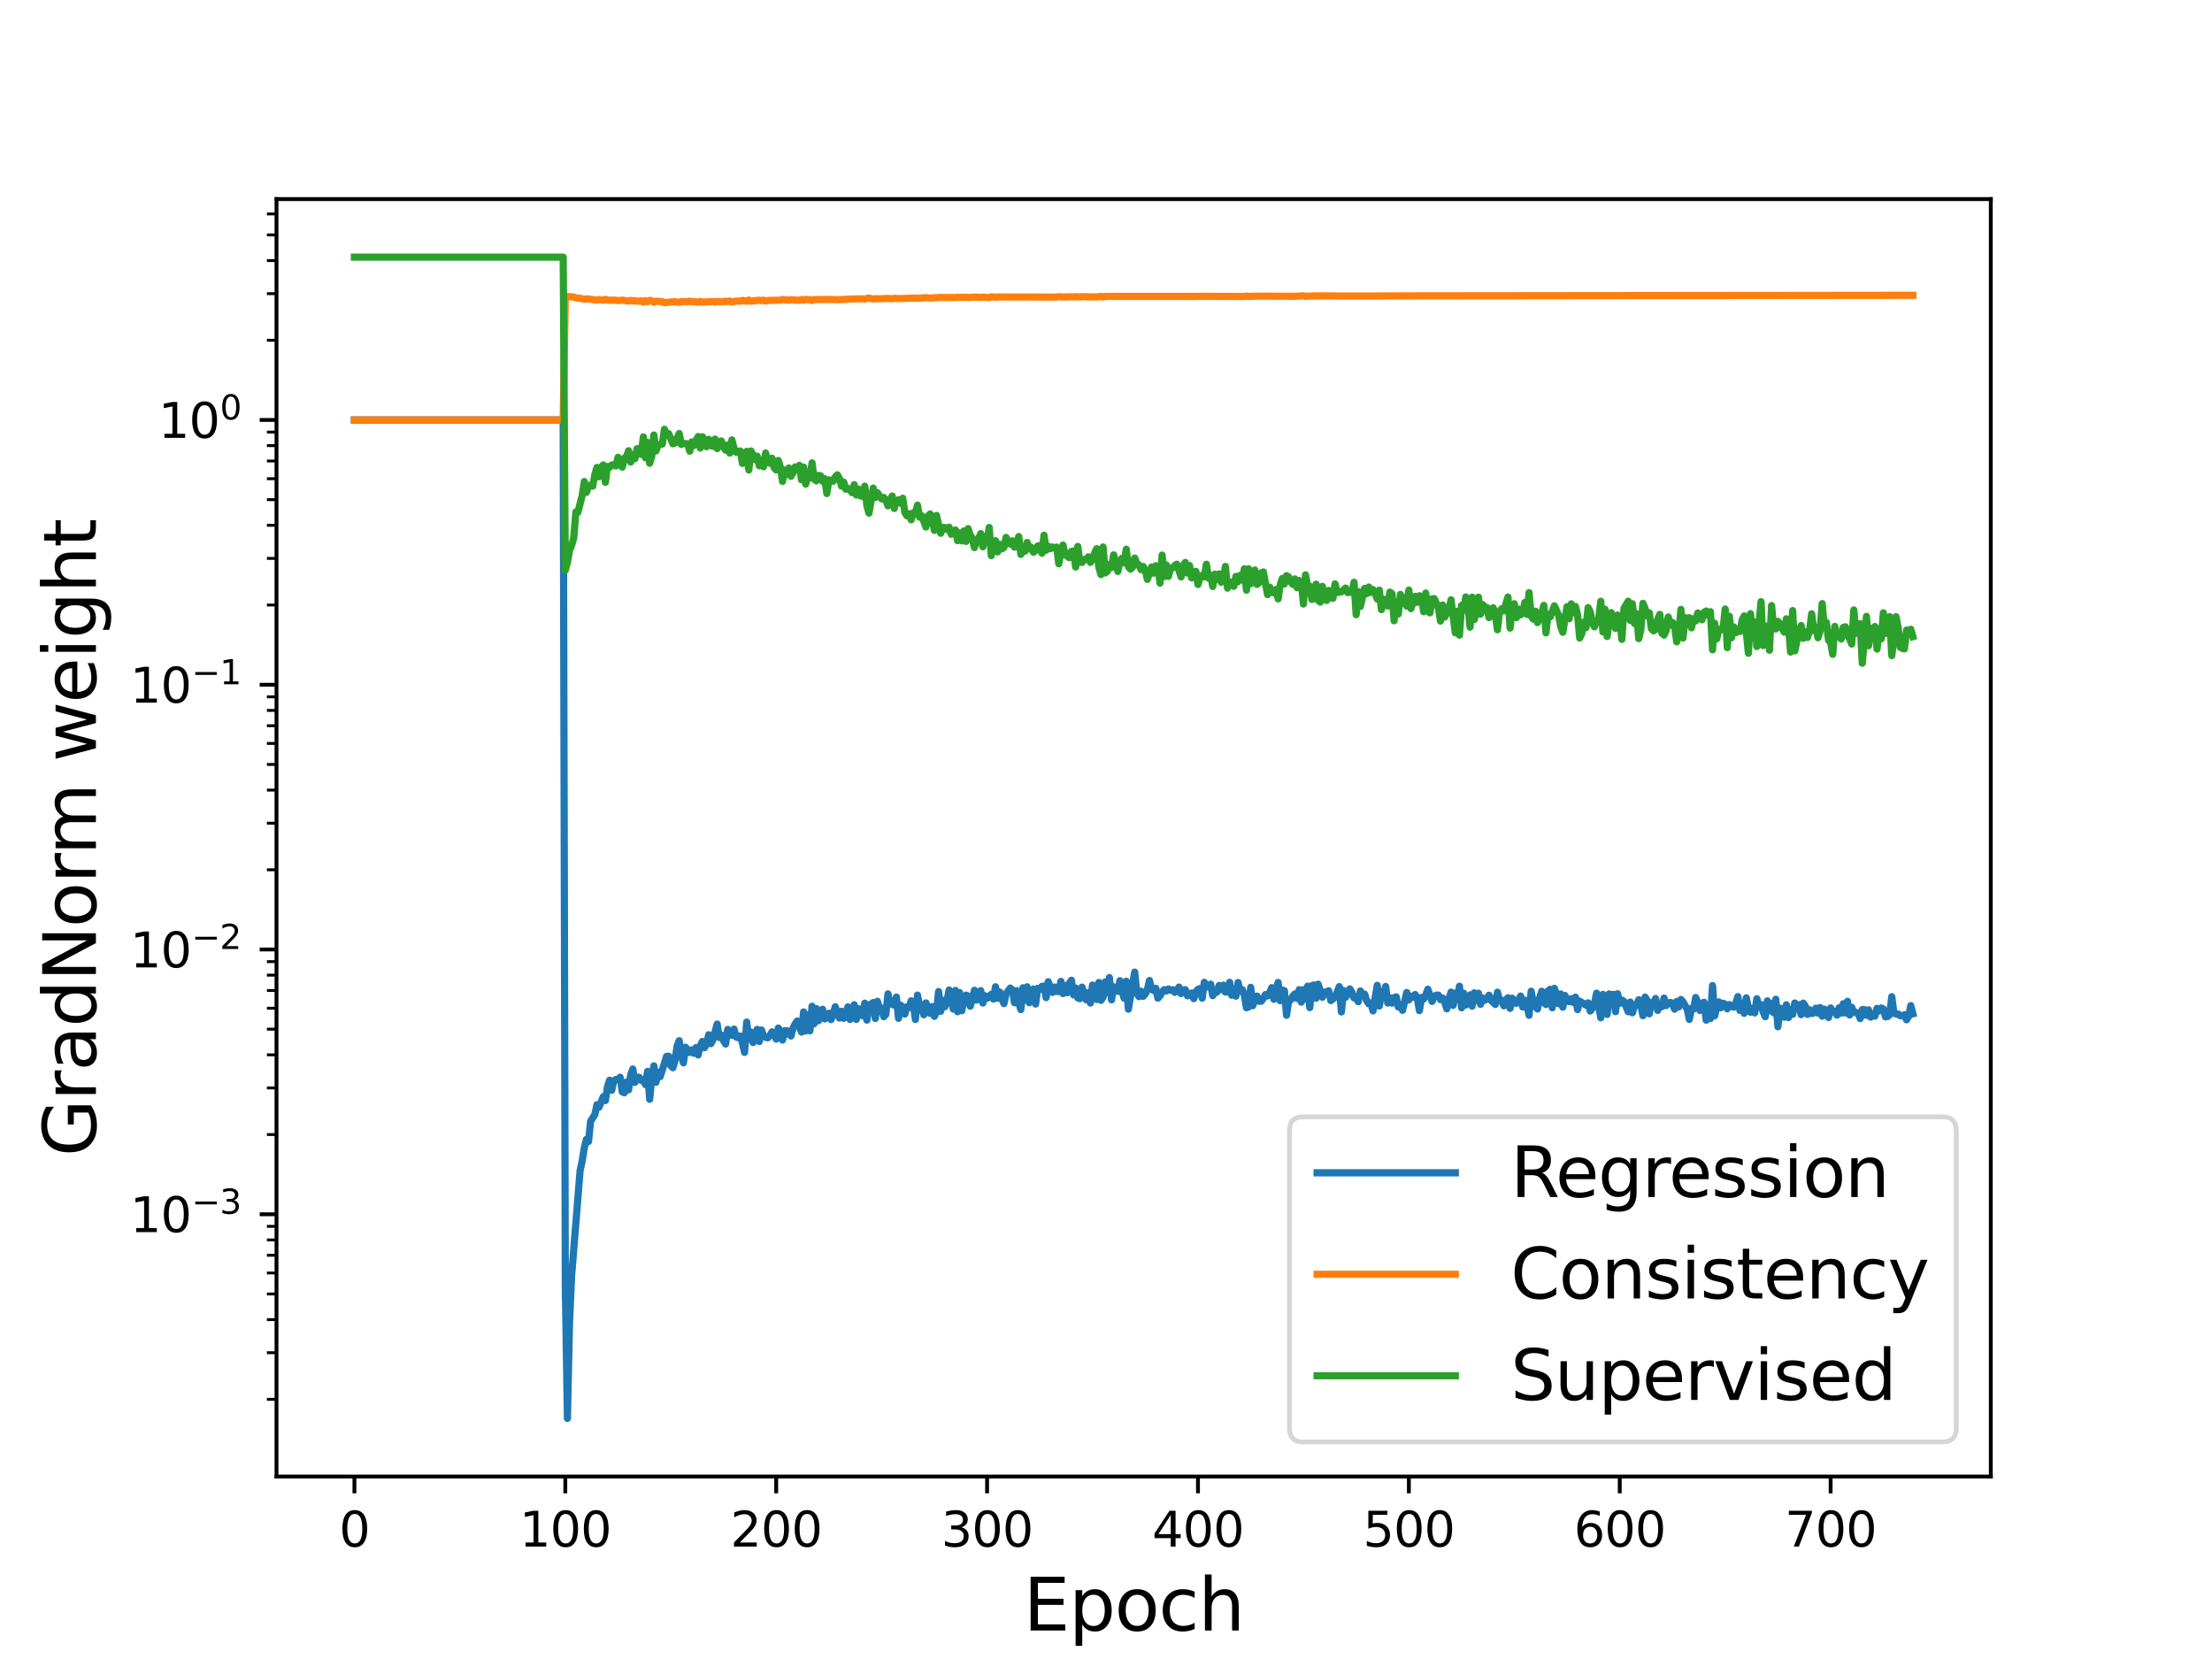 <?xml version="1.0" encoding="utf-8" standalone="no"?>
<!DOCTYPE svg PUBLIC "-//W3C//DTD SVG 1.1//EN"
  "http://www.w3.org/Graphics/SVG/1.1/DTD/svg11.dtd">
<svg height="345.6pt" version="1.1" viewBox="0 0 460.8 345.6" width="460.8pt" xmlns="http://www.w3.org/2000/svg" xmlns:xlink="http://www.w3.org/1999/xlink">
 <defs>
  <style type="text/css">*{stroke-linecap:butt;stroke-linejoin:round;}</style>
 </defs>
 <g id="figure_1">
  <g id="patch_1">
   <path d="M 0 345.6 
L 460.8 345.6 
L 460.8 0 
L 0 0 
z
" style="fill:#ffffff;"/>
  </g>
  <g id="axes_1">
   <g id="patch_2">
    <path d="M 57.6 307.584 
L 414.72 307.584 
L 414.72 41.472 
L 57.6 41.472 
z
" style="fill:#ffffff;"/>
   </g>
   <g id="matplotlib.axis_1">
    <g id="xtick_1">
     <g id="line2d_1">
      <defs>
       <path d="M 0 0 
L 0 3.5 
" id="m7c816e8df6" style="stroke:#000000;stroke-width:0.8;"/>
      </defs>
      <g>
       <use style="stroke:#000000;stroke-width:0.8;" x="73.833" xlink:href="#m7c816e8df6" y="307.584"/>
      </g>
     </g>
     <g id="text_1">
      <!-- 0 -->
      <g transform="translate(70.651 322.182)scale(0.1 -0.1)">
       <defs>
        <path d="M 2034 4250 
Q 1547 4250 1301 3770 
Q 1056 3291 1056 2328 
Q 1056 1369 1301 889 
Q 1547 409 2034 409 
Q 2525 409 2770 889 
Q 3016 1369 3016 2328 
Q 3016 3291 2770 3770 
Q 2525 4250 2034 4250 
z
M 2034 4750 
Q 2819 4750 3233 4129 
Q 3647 3509 3647 2328 
Q 3647 1150 3233 529 
Q 2819 -91 2034 -91 
Q 1250 -91 836 529 
Q 422 1150 422 2328 
Q 422 3509 836 4129 
Q 1250 4750 2034 4750 
z
" id="DejaVuSans-30" transform="scale(0.016)"/>
       </defs>
       <use xlink:href="#DejaVuSans-30"/>
      </g>
     </g>
    </g>
    <g id="xtick_2">
     <g id="line2d_2">
      <g>
       <use style="stroke:#000000;stroke-width:0.8;" x="117.764" xlink:href="#m7c816e8df6" y="307.584"/>
      </g>
     </g>
     <g id="text_2">
      <!-- 100 -->
      <g transform="translate(108.221 322.182)scale(0.1 -0.1)">
       <defs>
        <path d="M 794 531 
L 1825 531 
L 1825 4091 
L 703 3866 
L 703 4441 
L 1819 4666 
L 2450 4666 
L 2450 531 
L 3481 531 
L 3481 0 
L 794 0 
L 794 531 
z
" id="DejaVuSans-31" transform="scale(0.016)"/>
       </defs>
       <use xlink:href="#DejaVuSans-31"/>
       <use x="63.623" xlink:href="#DejaVuSans-30"/>
       <use x="127.246" xlink:href="#DejaVuSans-30"/>
      </g>
     </g>
    </g>
    <g id="xtick_3">
     <g id="line2d_3">
      <g>
       <use style="stroke:#000000;stroke-width:0.8;" x="161.696" xlink:href="#m7c816e8df6" y="307.584"/>
      </g>
     </g>
     <g id="text_3">
      <!-- 200 -->
      <g transform="translate(152.152 322.182)scale(0.1 -0.1)">
       <defs>
        <path d="M 1228 531 
L 3431 531 
L 3431 0 
L 469 0 
L 469 531 
Q 828 903 1448 1529 
Q 2069 2156 2228 2338 
Q 2531 2678 2651 2914 
Q 2772 3150 2772 3378 
Q 2772 3750 2511 3984 
Q 2250 4219 1831 4219 
Q 1534 4219 1204 4116 
Q 875 4013 500 3803 
L 500 4441 
Q 881 4594 1212 4672 
Q 1544 4750 1819 4750 
Q 2544 4750 2975 4387 
Q 3406 4025 3406 3419 
Q 3406 3131 3298 2873 
Q 3191 2616 2906 2266 
Q 2828 2175 2409 1742 
Q 1991 1309 1228 531 
z
" id="DejaVuSans-32" transform="scale(0.016)"/>
       </defs>
       <use xlink:href="#DejaVuSans-32"/>
       <use x="63.623" xlink:href="#DejaVuSans-30"/>
       <use x="127.246" xlink:href="#DejaVuSans-30"/>
      </g>
     </g>
    </g>
    <g id="xtick_4">
     <g id="line2d_4">
      <g>
       <use style="stroke:#000000;stroke-width:0.8;" x="205.628" xlink:href="#m7c816e8df6" y="307.584"/>
      </g>
     </g>
     <g id="text_4">
      <!-- 300 -->
      <g transform="translate(196.084 322.182)scale(0.1 -0.1)">
       <defs>
        <path d="M 2597 2516 
Q 3050 2419 3304 2112 
Q 3559 1806 3559 1356 
Q 3559 666 3084 287 
Q 2609 -91 1734 -91 
Q 1441 -91 1130 -33 
Q 819 25 488 141 
L 488 750 
Q 750 597 1062 519 
Q 1375 441 1716 441 
Q 2309 441 2620 675 
Q 2931 909 2931 1356 
Q 2931 1769 2642 2001 
Q 2353 2234 1838 2234 
L 1294 2234 
L 1294 2753 
L 1863 2753 
Q 2328 2753 2575 2939 
Q 2822 3125 2822 3475 
Q 2822 3834 2567 4026 
Q 2313 4219 1838 4219 
Q 1578 4219 1281 4162 
Q 984 4106 628 3988 
L 628 4550 
Q 988 4650 1302 4700 
Q 1616 4750 1894 4750 
Q 2613 4750 3031 4423 
Q 3450 4097 3450 3541 
Q 3450 3153 3228 2886 
Q 3006 2619 2597 2516 
z
" id="DejaVuSans-33" transform="scale(0.016)"/>
       </defs>
       <use xlink:href="#DejaVuSans-33"/>
       <use x="63.623" xlink:href="#DejaVuSans-30"/>
       <use x="127.246" xlink:href="#DejaVuSans-30"/>
      </g>
     </g>
    </g>
    <g id="xtick_5">
     <g id="line2d_5">
      <g>
       <use style="stroke:#000000;stroke-width:0.8;" x="249.559" xlink:href="#m7c816e8df6" y="307.584"/>
      </g>
     </g>
     <g id="text_5">
      <!-- 400 -->
      <g transform="translate(240.015 322.182)scale(0.1 -0.1)">
       <defs>
        <path d="M 2419 4116 
L 825 1625 
L 2419 1625 
L 2419 4116 
z
M 2253 4666 
L 3047 4666 
L 3047 1625 
L 3713 1625 
L 3713 1100 
L 3047 1100 
L 3047 0 
L 2419 0 
L 2419 1100 
L 313 1100 
L 313 1709 
L 2253 4666 
z
" id="DejaVuSans-34" transform="scale(0.016)"/>
       </defs>
       <use xlink:href="#DejaVuSans-34"/>
       <use x="63.623" xlink:href="#DejaVuSans-30"/>
       <use x="127.246" xlink:href="#DejaVuSans-30"/>
      </g>
     </g>
    </g>
    <g id="xtick_6">
     <g id="line2d_6">
      <g>
       <use style="stroke:#000000;stroke-width:0.8;" x="293.491" xlink:href="#m7c816e8df6" y="307.584"/>
      </g>
     </g>
     <g id="text_6">
      <!-- 500 -->
      <g transform="translate(283.947 322.182)scale(0.1 -0.1)">
       <defs>
        <path d="M 691 4666 
L 3169 4666 
L 3169 4134 
L 1269 4134 
L 1269 2991 
Q 1406 3038 1543 3061 
Q 1681 3084 1819 3084 
Q 2600 3084 3056 2656 
Q 3513 2228 3513 1497 
Q 3513 744 3044 326 
Q 2575 -91 1722 -91 
Q 1428 -91 1123 -41 
Q 819 9 494 109 
L 494 744 
Q 775 591 1075 516 
Q 1375 441 1709 441 
Q 2250 441 2565 725 
Q 2881 1009 2881 1497 
Q 2881 1984 2565 2268 
Q 2250 2553 1709 2553 
Q 1456 2553 1204 2497 
Q 953 2441 691 2322 
L 691 4666 
z
" id="DejaVuSans-35" transform="scale(0.016)"/>
       </defs>
       <use xlink:href="#DejaVuSans-35"/>
       <use x="63.623" xlink:href="#DejaVuSans-30"/>
       <use x="127.246" xlink:href="#DejaVuSans-30"/>
      </g>
     </g>
    </g>
    <g id="xtick_7">
     <g id="line2d_7">
      <g>
       <use style="stroke:#000000;stroke-width:0.8;" x="337.422" xlink:href="#m7c816e8df6" y="307.584"/>
      </g>
     </g>
     <g id="text_7">
      <!-- 600 -->
      <g transform="translate(327.879 322.182)scale(0.1 -0.1)">
       <defs>
        <path d="M 2113 2584 
Q 1688 2584 1439 2293 
Q 1191 2003 1191 1497 
Q 1191 994 1439 701 
Q 1688 409 2113 409 
Q 2538 409 2786 701 
Q 3034 994 3034 1497 
Q 3034 2003 2786 2293 
Q 2538 2584 2113 2584 
z
M 3366 4563 
L 3366 3988 
Q 3128 4100 2886 4159 
Q 2644 4219 2406 4219 
Q 1781 4219 1451 3797 
Q 1122 3375 1075 2522 
Q 1259 2794 1537 2939 
Q 1816 3084 2150 3084 
Q 2853 3084 3261 2657 
Q 3669 2231 3669 1497 
Q 3669 778 3244 343 
Q 2819 -91 2113 -91 
Q 1303 -91 875 529 
Q 447 1150 447 2328 
Q 447 3434 972 4092 
Q 1497 4750 2381 4750 
Q 2619 4750 2861 4703 
Q 3103 4656 3366 4563 
z
" id="DejaVuSans-36" transform="scale(0.016)"/>
       </defs>
       <use xlink:href="#DejaVuSans-36"/>
       <use x="63.623" xlink:href="#DejaVuSans-30"/>
       <use x="127.246" xlink:href="#DejaVuSans-30"/>
      </g>
     </g>
    </g>
    <g id="xtick_8">
     <g id="line2d_8">
      <g>
       <use style="stroke:#000000;stroke-width:0.8;" x="381.354" xlink:href="#m7c816e8df6" y="307.584"/>
      </g>
     </g>
     <g id="text_8">
      <!-- 700 -->
      <g transform="translate(371.81 322.182)scale(0.1 -0.1)">
       <defs>
        <path d="M 525 4666 
L 3525 4666 
L 3525 4397 
L 1831 0 
L 1172 0 
L 2766 4134 
L 525 4134 
L 525 4666 
z
" id="DejaVuSans-37" transform="scale(0.016)"/>
       </defs>
       <use xlink:href="#DejaVuSans-37"/>
       <use x="63.623" xlink:href="#DejaVuSans-30"/>
       <use x="127.246" xlink:href="#DejaVuSans-30"/>
      </g>
     </g>
    </g>
    <g id="text_9">
     <!-- Epoch -->
     <g transform="translate(213.194 339.66)scale(0.15 -0.15)">
      <defs>
       <path d="M 628 4666 
L 3578 4666 
L 3578 4134 
L 1259 4134 
L 1259 2753 
L 3481 2753 
L 3481 2222 
L 1259 2222 
L 1259 531 
L 3634 531 
L 3634 0 
L 628 0 
L 628 4666 
z
" id="DejaVuSans-45" transform="scale(0.016)"/>
       <path d="M 1159 525 
L 1159 -1331 
L 581 -1331 
L 581 3500 
L 1159 3500 
L 1159 2969 
Q 1341 3281 1617 3432 
Q 1894 3584 2278 3584 
Q 2916 3584 3314 3078 
Q 3713 2572 3713 1747 
Q 3713 922 3314 415 
Q 2916 -91 2278 -91 
Q 1894 -91 1617 61 
Q 1341 213 1159 525 
z
M 3116 1747 
Q 3116 2381 2855 2742 
Q 2594 3103 2138 3103 
Q 1681 3103 1420 2742 
Q 1159 2381 1159 1747 
Q 1159 1113 1420 752 
Q 1681 391 2138 391 
Q 2594 391 2855 752 
Q 3116 1113 3116 1747 
z
" id="DejaVuSans-70" transform="scale(0.016)"/>
       <path d="M 1959 3097 
Q 1497 3097 1228 2736 
Q 959 2375 959 1747 
Q 959 1119 1226 758 
Q 1494 397 1959 397 
Q 2419 397 2687 759 
Q 2956 1122 2956 1747 
Q 2956 2369 2687 2733 
Q 2419 3097 1959 3097 
z
M 1959 3584 
Q 2709 3584 3137 3096 
Q 3566 2609 3566 1747 
Q 3566 888 3137 398 
Q 2709 -91 1959 -91 
Q 1206 -91 779 398 
Q 353 888 353 1747 
Q 353 2609 779 3096 
Q 1206 3584 1959 3584 
z
" id="DejaVuSans-6f" transform="scale(0.016)"/>
       <path d="M 3122 3366 
L 3122 2828 
Q 2878 2963 2633 3030 
Q 2388 3097 2138 3097 
Q 1578 3097 1268 2742 
Q 959 2388 959 1747 
Q 959 1106 1268 751 
Q 1578 397 2138 397 
Q 2388 397 2633 464 
Q 2878 531 3122 666 
L 3122 134 
Q 2881 22 2623 -34 
Q 2366 -91 2075 -91 
Q 1284 -91 818 406 
Q 353 903 353 1747 
Q 353 2603 823 3093 
Q 1294 3584 2113 3584 
Q 2378 3584 2631 3529 
Q 2884 3475 3122 3366 
z
" id="DejaVuSans-63" transform="scale(0.016)"/>
       <path d="M 3513 2113 
L 3513 0 
L 2938 0 
L 2938 2094 
Q 2938 2591 2744 2837 
Q 2550 3084 2163 3084 
Q 1697 3084 1428 2787 
Q 1159 2491 1159 1978 
L 1159 0 
L 581 0 
L 581 4863 
L 1159 4863 
L 1159 2956 
Q 1366 3272 1645 3428 
Q 1925 3584 2291 3584 
Q 2894 3584 3203 3211 
Q 3513 2838 3513 2113 
z
" id="DejaVuSans-68" transform="scale(0.016)"/>
      </defs>
      <use xlink:href="#DejaVuSans-45"/>
      <use x="63.184" xlink:href="#DejaVuSans-70"/>
      <use x="126.66" xlink:href="#DejaVuSans-6f"/>
      <use x="187.842" xlink:href="#DejaVuSans-63"/>
      <use x="242.822" xlink:href="#DejaVuSans-68"/>
     </g>
    </g>
   </g>
   <g id="matplotlib.axis_2">
    <g id="ytick_1">
     <g id="line2d_9">
      <defs>
       <path d="M 0 0 
L -3.5 0 
" id="mbfcaaab76d" style="stroke:#000000;stroke-width:0.8;"/>
      </defs>
      <g>
       <use style="stroke:#000000;stroke-width:0.8;" x="57.6" xlink:href="#mbfcaaab76d" y="252.951"/>
      </g>
     </g>
     <g id="text_10">
      <!-- $\mathdefault{10^{-3}}$ -->
      <g transform="translate(27.1 256.75)scale(0.1 -0.1)">
       <defs>
        <path d="M 678 2272 
L 4684 2272 
L 4684 1741 
L 678 1741 
L 678 2272 
z
" id="DejaVuSans-2212" transform="scale(0.016)"/>
       </defs>
       <use transform="translate(0 0.766)" xlink:href="#DejaVuSans-31"/>
       <use transform="translate(63.623 0.766)" xlink:href="#DejaVuSans-30"/>
       <use transform="translate(128.203 39.047)scale(0.7)" xlink:href="#DejaVuSans-2212"/>
       <use transform="translate(186.855 39.047)scale(0.7)" xlink:href="#DejaVuSans-33"/>
      </g>
     </g>
    </g>
    <g id="ytick_2">
     <g id="line2d_10">
      <g>
       <use style="stroke:#000000;stroke-width:0.8;" x="57.6" xlink:href="#mbfcaaab76d" y="197.796"/>
      </g>
     </g>
     <g id="text_11">
      <!-- $\mathdefault{10^{-2}}$ -->
      <g transform="translate(27.1 201.595)scale(0.1 -0.1)">
       <use transform="translate(0 0.766)" xlink:href="#DejaVuSans-31"/>
       <use transform="translate(63.623 0.766)" xlink:href="#DejaVuSans-30"/>
       <use transform="translate(128.203 39.047)scale(0.7)" xlink:href="#DejaVuSans-2212"/>
       <use transform="translate(186.855 39.047)scale(0.7)" xlink:href="#DejaVuSans-32"/>
      </g>
     </g>
    </g>
    <g id="ytick_3">
     <g id="line2d_11">
      <g>
       <use style="stroke:#000000;stroke-width:0.8;" x="57.6" xlink:href="#mbfcaaab76d" y="142.641"/>
      </g>
     </g>
     <g id="text_12">
      <!-- $\mathdefault{10^{-1}}$ -->
      <g transform="translate(27.1 146.44)scale(0.1 -0.1)">
       <use transform="translate(0 0.684)" xlink:href="#DejaVuSans-31"/>
       <use transform="translate(63.623 0.684)" xlink:href="#DejaVuSans-30"/>
       <use transform="translate(128.203 38.966)scale(0.7)" xlink:href="#DejaVuSans-2212"/>
       <use transform="translate(186.855 38.966)scale(0.7)" xlink:href="#DejaVuSans-31"/>
      </g>
     </g>
    </g>
    <g id="ytick_4">
     <g id="line2d_12">
      <g>
       <use style="stroke:#000000;stroke-width:0.8;" x="57.6" xlink:href="#mbfcaaab76d" y="87.487"/>
      </g>
     </g>
     <g id="text_13">
      <!-- $\mathdefault{10^{0}}$ -->
      <g transform="translate(33 91.286)scale(0.1 -0.1)">
       <use transform="translate(0 0.766)" xlink:href="#DejaVuSans-31"/>
       <use transform="translate(63.623 0.766)" xlink:href="#DejaVuSans-30"/>
       <use transform="translate(128.203 39.047)scale(0.7)" xlink:href="#DejaVuSans-30"/>
      </g>
     </g>
    </g>
    <g id="ytick_5">
     <g id="line2d_13">
      <defs>
       <path d="M 0 0 
L -2 0 
" id="mcd7225ae0f" style="stroke:#000000;stroke-width:0.6;"/>
      </defs>
      <g>
       <use style="stroke:#000000;stroke-width:0.6;" x="57.6" xlink:href="#mcd7225ae0f" y="291.502"/>
      </g>
     </g>
    </g>
    <g id="ytick_6">
     <g id="line2d_14">
      <g>
       <use style="stroke:#000000;stroke-width:0.6;" x="57.6" xlink:href="#mcd7225ae0f" y="281.79"/>
      </g>
     </g>
    </g>
    <g id="ytick_7">
     <g id="line2d_15">
      <g>
       <use style="stroke:#000000;stroke-width:0.6;" x="57.6" xlink:href="#mcd7225ae0f" y="274.899"/>
      </g>
     </g>
    </g>
    <g id="ytick_8">
     <g id="line2d_16">
      <g>
       <use style="stroke:#000000;stroke-width:0.6;" x="57.6" xlink:href="#mcd7225ae0f" y="269.554"/>
      </g>
     </g>
    </g>
    <g id="ytick_9">
     <g id="line2d_17">
      <g>
       <use style="stroke:#000000;stroke-width:0.6;" x="57.6" xlink:href="#mcd7225ae0f" y="265.187"/>
      </g>
     </g>
    </g>
    <g id="ytick_10">
     <g id="line2d_18">
      <g>
       <use style="stroke:#000000;stroke-width:0.6;" x="57.6" xlink:href="#mcd7225ae0f" y="261.494"/>
      </g>
     </g>
    </g>
    <g id="ytick_11">
     <g id="line2d_19">
      <g>
       <use style="stroke:#000000;stroke-width:0.6;" x="57.6" xlink:href="#mcd7225ae0f" y="258.296"/>
      </g>
     </g>
    </g>
    <g id="ytick_12">
     <g id="line2d_20">
      <g>
       <use style="stroke:#000000;stroke-width:0.6;" x="57.6" xlink:href="#mcd7225ae0f" y="255.474"/>
      </g>
     </g>
    </g>
    <g id="ytick_13">
     <g id="line2d_21">
      <g>
       <use style="stroke:#000000;stroke-width:0.6;" x="57.6" xlink:href="#mcd7225ae0f" y="236.347"/>
      </g>
     </g>
    </g>
    <g id="ytick_14">
     <g id="line2d_22">
      <g>
       <use style="stroke:#000000;stroke-width:0.6;" x="57.6" xlink:href="#mcd7225ae0f" y="226.635"/>
      </g>
     </g>
    </g>
    <g id="ytick_15">
     <g id="line2d_23">
      <g>
       <use style="stroke:#000000;stroke-width:0.6;" x="57.6" xlink:href="#mcd7225ae0f" y="219.744"/>
      </g>
     </g>
    </g>
    <g id="ytick_16">
     <g id="line2d_24">
      <g>
       <use style="stroke:#000000;stroke-width:0.6;" x="57.6" xlink:href="#mcd7225ae0f" y="214.399"/>
      </g>
     </g>
    </g>
    <g id="ytick_17">
     <g id="line2d_25">
      <g>
       <use style="stroke:#000000;stroke-width:0.6;" x="57.6" xlink:href="#mcd7225ae0f" y="210.032"/>
      </g>
     </g>
    </g>
    <g id="ytick_18">
     <g id="line2d_26">
      <g>
       <use style="stroke:#000000;stroke-width:0.6;" x="57.6" xlink:href="#mcd7225ae0f" y="206.34"/>
      </g>
     </g>
    </g>
    <g id="ytick_19">
     <g id="line2d_27">
      <g>
       <use style="stroke:#000000;stroke-width:0.6;" x="57.6" xlink:href="#mcd7225ae0f" y="203.141"/>
      </g>
     </g>
    </g>
    <g id="ytick_20">
     <g id="line2d_28">
      <g>
       <use style="stroke:#000000;stroke-width:0.6;" x="57.6" xlink:href="#mcd7225ae0f" y="200.32"/>
      </g>
     </g>
    </g>
    <g id="ytick_21">
     <g id="line2d_29">
      <g>
       <use style="stroke:#000000;stroke-width:0.6;" x="57.6" xlink:href="#mcd7225ae0f" y="181.193"/>
      </g>
     </g>
    </g>
    <g id="ytick_22">
     <g id="line2d_30">
      <g>
       <use style="stroke:#000000;stroke-width:0.6;" x="57.6" xlink:href="#mcd7225ae0f" y="171.48"/>
      </g>
     </g>
    </g>
    <g id="ytick_23">
     <g id="line2d_31">
      <g>
       <use style="stroke:#000000;stroke-width:0.6;" x="57.6" xlink:href="#mcd7225ae0f" y="164.59"/>
      </g>
     </g>
    </g>
    <g id="ytick_24">
     <g id="line2d_32">
      <g>
       <use style="stroke:#000000;stroke-width:0.6;" x="57.6" xlink:href="#mcd7225ae0f" y="159.244"/>
      </g>
     </g>
    </g>
    <g id="ytick_25">
     <g id="line2d_33">
      <g>
       <use style="stroke:#000000;stroke-width:0.6;" x="57.6" xlink:href="#mcd7225ae0f" y="154.877"/>
      </g>
     </g>
    </g>
    <g id="ytick_26">
     <g id="line2d_34">
      <g>
       <use style="stroke:#000000;stroke-width:0.6;" x="57.6" xlink:href="#mcd7225ae0f" y="151.185"/>
      </g>
     </g>
    </g>
    <g id="ytick_27">
     <g id="line2d_35">
      <g>
       <use style="stroke:#000000;stroke-width:0.6;" x="57.6" xlink:href="#mcd7225ae0f" y="147.986"/>
      </g>
     </g>
    </g>
    <g id="ytick_28">
     <g id="line2d_36">
      <g>
       <use style="stroke:#000000;stroke-width:0.6;" x="57.6" xlink:href="#mcd7225ae0f" y="145.165"/>
      </g>
     </g>
    </g>
    <g id="ytick_29">
     <g id="line2d_37">
      <g>
       <use style="stroke:#000000;stroke-width:0.6;" x="57.6" xlink:href="#mcd7225ae0f" y="126.038"/>
      </g>
     </g>
    </g>
    <g id="ytick_30">
     <g id="line2d_38">
      <g>
       <use style="stroke:#000000;stroke-width:0.6;" x="57.6" xlink:href="#mcd7225ae0f" y="116.326"/>
      </g>
     </g>
    </g>
    <g id="ytick_31">
     <g id="line2d_39">
      <g>
       <use style="stroke:#000000;stroke-width:0.6;" x="57.6" xlink:href="#mcd7225ae0f" y="109.435"/>
      </g>
     </g>
    </g>
    <g id="ytick_32">
     <g id="line2d_40">
      <g>
       <use style="stroke:#000000;stroke-width:0.6;" x="57.6" xlink:href="#mcd7225ae0f" y="104.09"/>
      </g>
     </g>
    </g>
    <g id="ytick_33">
     <g id="line2d_41">
      <g>
       <use style="stroke:#000000;stroke-width:0.6;" x="57.6" xlink:href="#mcd7225ae0f" y="99.723"/>
      </g>
     </g>
    </g>
    <g id="ytick_34">
     <g id="line2d_42">
      <g>
       <use style="stroke:#000000;stroke-width:0.6;" x="57.6" xlink:href="#mcd7225ae0f" y="96.03"/>
      </g>
     </g>
    </g>
    <g id="ytick_35">
     <g id="line2d_43">
      <g>
       <use style="stroke:#000000;stroke-width:0.6;" x="57.6" xlink:href="#mcd7225ae0f" y="92.832"/>
      </g>
     </g>
    </g>
    <g id="ytick_36">
     <g id="line2d_44">
      <g>
       <use style="stroke:#000000;stroke-width:0.6;" x="57.6" xlink:href="#mcd7225ae0f" y="90.01"/>
      </g>
     </g>
    </g>
    <g id="ytick_37">
     <g id="line2d_45">
      <g>
       <use style="stroke:#000000;stroke-width:0.6;" x="57.6" xlink:href="#mcd7225ae0f" y="70.883"/>
      </g>
     </g>
    </g>
    <g id="ytick_38">
     <g id="line2d_46">
      <g>
       <use style="stroke:#000000;stroke-width:0.6;" x="57.6" xlink:href="#mcd7225ae0f" y="61.171"/>
      </g>
     </g>
    </g>
    <g id="ytick_39">
     <g id="line2d_47">
      <g>
       <use style="stroke:#000000;stroke-width:0.6;" x="57.6" xlink:href="#mcd7225ae0f" y="54.28"/>
      </g>
     </g>
    </g>
    <g id="ytick_40">
     <g id="line2d_48">
      <g>
       <use style="stroke:#000000;stroke-width:0.6;" x="57.6" xlink:href="#mcd7225ae0f" y="48.935"/>
      </g>
     </g>
    </g>
    <g id="ytick_41">
     <g id="line2d_49">
      <g>
       <use style="stroke:#000000;stroke-width:0.6;" x="57.6" xlink:href="#mcd7225ae0f" y="44.568"/>
      </g>
     </g>
    </g>
    <g id="text_14">
     <!-- GradNorm weight -->
     <g transform="translate(19.98 240.908)rotate(-90)scale(0.15 -0.15)">
      <defs>
       <path d="M 3809 666 
L 3809 1919 
L 2778 1919 
L 2778 2438 
L 4434 2438 
L 4434 434 
Q 4069 175 3628 42 
Q 3188 -91 2688 -91 
Q 1594 -91 976 548 
Q 359 1188 359 2328 
Q 359 3472 976 4111 
Q 1594 4750 2688 4750 
Q 3144 4750 3555 4637 
Q 3966 4525 4313 4306 
L 4313 3634 
Q 3963 3931 3569 4081 
Q 3175 4231 2741 4231 
Q 1884 4231 1454 3753 
Q 1025 3275 1025 2328 
Q 1025 1384 1454 906 
Q 1884 428 2741 428 
Q 3075 428 3337 486 
Q 3600 544 3809 666 
z
" id="DejaVuSans-47" transform="scale(0.016)"/>
       <path d="M 2631 2963 
Q 2534 3019 2420 3045 
Q 2306 3072 2169 3072 
Q 1681 3072 1420 2755 
Q 1159 2438 1159 1844 
L 1159 0 
L 581 0 
L 581 3500 
L 1159 3500 
L 1159 2956 
Q 1341 3275 1631 3429 
Q 1922 3584 2338 3584 
Q 2397 3584 2469 3576 
Q 2541 3569 2628 3553 
L 2631 2963 
z
" id="DejaVuSans-72" transform="scale(0.016)"/>
       <path d="M 2194 1759 
Q 1497 1759 1228 1600 
Q 959 1441 959 1056 
Q 959 750 1161 570 
Q 1363 391 1709 391 
Q 2188 391 2477 730 
Q 2766 1069 2766 1631 
L 2766 1759 
L 2194 1759 
z
M 3341 1997 
L 3341 0 
L 2766 0 
L 2766 531 
Q 2569 213 2275 61 
Q 1981 -91 1556 -91 
Q 1019 -91 701 211 
Q 384 513 384 1019 
Q 384 1609 779 1909 
Q 1175 2209 1959 2209 
L 2766 2209 
L 2766 2266 
Q 2766 2663 2505 2880 
Q 2244 3097 1772 3097 
Q 1472 3097 1187 3025 
Q 903 2953 641 2809 
L 641 3341 
Q 956 3463 1253 3523 
Q 1550 3584 1831 3584 
Q 2591 3584 2966 3190 
Q 3341 2797 3341 1997 
z
" id="DejaVuSans-61" transform="scale(0.016)"/>
       <path d="M 2906 2969 
L 2906 4863 
L 3481 4863 
L 3481 0 
L 2906 0 
L 2906 525 
Q 2725 213 2448 61 
Q 2172 -91 1784 -91 
Q 1150 -91 751 415 
Q 353 922 353 1747 
Q 353 2572 751 3078 
Q 1150 3584 1784 3584 
Q 2172 3584 2448 3432 
Q 2725 3281 2906 2969 
z
M 947 1747 
Q 947 1113 1208 752 
Q 1469 391 1925 391 
Q 2381 391 2643 752 
Q 2906 1113 2906 1747 
Q 2906 2381 2643 2742 
Q 2381 3103 1925 3103 
Q 1469 3103 1208 2742 
Q 947 2381 947 1747 
z
" id="DejaVuSans-64" transform="scale(0.016)"/>
       <path d="M 628 4666 
L 1478 4666 
L 3547 763 
L 3547 4666 
L 4159 4666 
L 4159 0 
L 3309 0 
L 1241 3903 
L 1241 0 
L 628 0 
L 628 4666 
z
" id="DejaVuSans-4e" transform="scale(0.016)"/>
       <path d="M 3328 2828 
Q 3544 3216 3844 3400 
Q 4144 3584 4550 3584 
Q 5097 3584 5394 3201 
Q 5691 2819 5691 2113 
L 5691 0 
L 5113 0 
L 5113 2094 
Q 5113 2597 4934 2840 
Q 4756 3084 4391 3084 
Q 3944 3084 3684 2787 
Q 3425 2491 3425 1978 
L 3425 0 
L 2847 0 
L 2847 2094 
Q 2847 2600 2669 2842 
Q 2491 3084 2119 3084 
Q 1678 3084 1418 2786 
Q 1159 2488 1159 1978 
L 1159 0 
L 581 0 
L 581 3500 
L 1159 3500 
L 1159 2956 
Q 1356 3278 1631 3431 
Q 1906 3584 2284 3584 
Q 2666 3584 2933 3390 
Q 3200 3197 3328 2828 
z
" id="DejaVuSans-6d" transform="scale(0.016)"/>
       <path id="DejaVuSans-20" transform="scale(0.016)"/>
       <path d="M 269 3500 
L 844 3500 
L 1563 769 
L 2278 3500 
L 2956 3500 
L 3675 769 
L 4391 3500 
L 4966 3500 
L 4050 0 
L 3372 0 
L 2619 2869 
L 1863 0 
L 1184 0 
L 269 3500 
z
" id="DejaVuSans-77" transform="scale(0.016)"/>
       <path d="M 3597 1894 
L 3597 1613 
L 953 1613 
Q 991 1019 1311 708 
Q 1631 397 2203 397 
Q 2534 397 2845 478 
Q 3156 559 3463 722 
L 3463 178 
Q 3153 47 2828 -22 
Q 2503 -91 2169 -91 
Q 1331 -91 842 396 
Q 353 884 353 1716 
Q 353 2575 817 3079 
Q 1281 3584 2069 3584 
Q 2775 3584 3186 3129 
Q 3597 2675 3597 1894 
z
M 3022 2063 
Q 3016 2534 2758 2815 
Q 2500 3097 2075 3097 
Q 1594 3097 1305 2825 
Q 1016 2553 972 2059 
L 3022 2063 
z
" id="DejaVuSans-65" transform="scale(0.016)"/>
       <path d="M 603 3500 
L 1178 3500 
L 1178 0 
L 603 0 
L 603 3500 
z
M 603 4863 
L 1178 4863 
L 1178 4134 
L 603 4134 
L 603 4863 
z
" id="DejaVuSans-69" transform="scale(0.016)"/>
       <path d="M 2906 1791 
Q 2906 2416 2648 2759 
Q 2391 3103 1925 3103 
Q 1463 3103 1205 2759 
Q 947 2416 947 1791 
Q 947 1169 1205 825 
Q 1463 481 1925 481 
Q 2391 481 2648 825 
Q 2906 1169 2906 1791 
z
M 3481 434 
Q 3481 -459 3084 -895 
Q 2688 -1331 1869 -1331 
Q 1566 -1331 1297 -1286 
Q 1028 -1241 775 -1147 
L 775 -588 
Q 1028 -725 1275 -790 
Q 1522 -856 1778 -856 
Q 2344 -856 2625 -561 
Q 2906 -266 2906 331 
L 2906 616 
Q 2728 306 2450 153 
Q 2172 0 1784 0 
Q 1141 0 747 490 
Q 353 981 353 1791 
Q 353 2603 747 3093 
Q 1141 3584 1784 3584 
Q 2172 3584 2450 3431 
Q 2728 3278 2906 2969 
L 2906 3500 
L 3481 3500 
L 3481 434 
z
" id="DejaVuSans-67" transform="scale(0.016)"/>
       <path d="M 1172 4494 
L 1172 3500 
L 2356 3500 
L 2356 3053 
L 1172 3053 
L 1172 1153 
Q 1172 725 1289 603 
Q 1406 481 1766 481 
L 2356 481 
L 2356 0 
L 1766 0 
Q 1100 0 847 248 
Q 594 497 594 1153 
L 594 3053 
L 172 3053 
L 172 3500 
L 594 3500 
L 594 4494 
L 1172 4494 
z
" id="DejaVuSans-74" transform="scale(0.016)"/>
      </defs>
      <use xlink:href="#DejaVuSans-47"/>
      <use x="77.49" xlink:href="#DejaVuSans-72"/>
      <use x="118.604" xlink:href="#DejaVuSans-61"/>
      <use x="179.883" xlink:href="#DejaVuSans-64"/>
      <use x="243.359" xlink:href="#DejaVuSans-4e"/>
      <use x="318.164" xlink:href="#DejaVuSans-6f"/>
      <use x="379.346" xlink:href="#DejaVuSans-72"/>
      <use x="418.709" xlink:href="#DejaVuSans-6d"/>
      <use x="516.121" xlink:href="#DejaVuSans-20"/>
      <use x="547.908" xlink:href="#DejaVuSans-77"/>
      <use x="629.695" xlink:href="#DejaVuSans-65"/>
      <use x="691.219" xlink:href="#DejaVuSans-69"/>
      <use x="719.002" xlink:href="#DejaVuSans-67"/>
      <use x="782.479" xlink:href="#DejaVuSans-68"/>
      <use x="845.857" xlink:href="#DejaVuSans-74"/>
     </g>
    </g>
   </g>
   <g id="line2d_50">
    <path clip-path="url(#p88ff77deb8)" d="M 73.833 87.487 
L 117.325 87.487 
L 117.764 267.843 
L 118.204 295.488 
L 118.643 275.407 
L 119.082 265.725 
L 120.84 243.869 
L 121.279 241.86 
L 121.718 239.105 
L 122.157 237.356 
L 122.597 237.807 
L 123.036 233.56 
L 123.915 232.198 
L 124.354 230.133 
L 124.793 230.645 
L 125.672 228.463 
L 126.111 229.27 
L 126.551 226.401 
L 126.99 225.028 
L 127.429 227.128 
L 127.869 225.124 
L 128.308 224.876 
L 128.747 224.936 
L 129.187 224.401 
L 129.626 227.456 
L 130.065 227.64 
L 130.504 225.415 
L 130.944 227.038 
L 131.383 223.923 
L 131.822 222.687 
L 132.262 225.48 
L 132.701 224.43 
L 133.14 224.414 
L 133.58 225.067 
L 134.019 224.895 
L 134.458 225.944 
L 134.898 223.179 
L 135.337 229 
L 135.776 224.542 
L 136.216 222.04 
L 136.655 225.458 
L 137.094 223.389 
L 137.534 224.282 
L 138.851 220.066 
L 139.291 220.027 
L 139.73 222.003 
L 140.169 222.432 
L 140.609 220.965 
L 141.048 217.918 
L 141.487 216.79 
L 141.927 219.857 
L 142.366 221.406 
L 142.805 218.158 
L 143.684 219.251 
L 144.123 218.7 
L 144.563 219.421 
L 145.002 218.232 
L 145.441 219.772 
L 145.881 217.85 
L 146.32 216.957 
L 146.759 218.241 
L 147.199 217.431 
L 147.638 215.554 
L 148.077 217.425 
L 148.516 216.628 
L 149.395 213.323 
L 149.834 216.125 
L 150.274 215.622 
L 150.713 216.765 
L 151.152 217.486 
L 151.592 214.438 
L 152.031 215.489 
L 152.47 215.673 
L 152.91 214.381 
L 153.349 216.032 
L 153.788 216.174 
L 154.228 215.817 
L 154.667 217.287 
L 155.106 219.231 
L 155.546 212.915 
L 155.985 216.458 
L 156.424 214.984 
L 156.863 217.179 
L 157.742 214.437 
L 158.181 216.976 
L 158.621 214.564 
L 159.06 215.794 
L 159.499 216.093 
L 159.939 216.2 
L 160.378 215.744 
L 160.817 214.95 
L 161.257 215.309 
L 161.696 216.461 
L 162.135 214.16 
L 162.575 214.773 
L 163.014 216.665 
L 163.453 214.74 
L 163.893 214.701 
L 164.332 215.438 
L 164.771 215.818 
L 165.21 214.174 
L 165.65 213.295 
L 166.089 212.69 
L 166.968 215.006 
L 167.407 210.796 
L 167.846 214.768 
L 168.286 211.402 
L 168.725 214.738 
L 169.164 209.613 
L 169.604 213.269 
L 170.043 210.094 
L 170.482 212.645 
L 171.361 210.253 
L 171.8 212.264 
L 172.679 211.07 
L 173.118 212.408 
L 173.557 211.322 
L 173.997 209.719 
L 174.436 211.132 
L 174.875 212.081 
L 175.315 210.663 
L 175.754 212.133 
L 176.193 211.156 
L 176.633 209.745 
L 177.072 212.374 
L 177.511 211.358 
L 177.951 209.306 
L 178.39 212.361 
L 178.829 210.129 
L 179.269 210.446 
L 179.708 211.618 
L 180.147 208.977 
L 180.587 212.512 
L 181.026 209.448 
L 181.904 208.847 
L 182.344 212.17 
L 182.783 208.589 
L 183.222 210.207 
L 183.662 209.998 
L 184.101 211.796 
L 184.54 211.321 
L 184.98 207.04 
L 185.419 209.139 
L 186.298 209.392 
L 186.737 207.717 
L 187.176 212.133 
L 187.616 209.398 
L 188.055 209.808 
L 188.494 211.249 
L 188.934 209.721 
L 189.373 209.897 
L 189.812 208.492 
L 190.251 209.12 
L 190.691 212.378 
L 191.13 207.295 
L 191.569 209.452 
L 192.009 209.966 
L 192.448 211.393 
L 192.887 208.92 
L 193.766 211.107 
L 194.205 209.692 
L 194.645 211.725 
L 195.084 210.879 
L 195.523 206.562 
L 195.963 210.68 
L 196.402 208.379 
L 196.841 209.722 
L 197.281 208.451 
L 197.72 206.231 
L 198.598 210.225 
L 199.038 206.318 
L 199.477 210.763 
L 199.916 206.772 
L 200.356 210.561 
L 200.795 208.208 
L 201.234 207.299 
L 201.674 207.495 
L 202.113 209.618 
L 202.552 208.215 
L 202.992 206.294 
L 203.431 208.338 
L 203.87 208.017 
L 204.31 206.377 
L 204.749 208.955 
L 205.188 207.417 
L 205.628 207.97 
L 206.506 207.133 
L 206.945 208.137 
L 207.385 205.565 
L 207.824 207.949 
L 208.263 206.659 
L 208.703 208.094 
L 209.142 209.063 
L 209.581 206.992 
L 210.46 205.837 
L 210.899 206.199 
L 211.339 208.885 
L 211.778 206.371 
L 212.217 208.893 
L 212.657 210.312 
L 213.096 205.774 
L 213.535 208.331 
L 213.975 205.568 
L 214.414 208.878 
L 214.853 206.875 
L 215.292 206.03 
L 215.732 209.161 
L 216.171 205.896 
L 216.61 206.104 
L 217.05 205.479 
L 217.489 205.423 
L 217.928 207.825 
L 218.368 204.509 
L 219.246 206.741 
L 219.686 205.613 
L 220.125 206.549 
L 220.564 206.56 
L 221.004 204.439 
L 221.443 206.98 
L 221.882 205.292 
L 222.322 206.803 
L 222.761 204.85 
L 223.2 204.199 
L 223.639 207.253 
L 224.079 205.825 
L 224.518 207.87 
L 224.957 208.039 
L 225.397 205.634 
L 226.275 208.27 
L 226.715 206.8 
L 227.154 208.951 
L 227.593 205.204 
L 228.033 205.923 
L 228.472 208.212 
L 228.911 204.665 
L 229.351 208.39 
L 229.79 207.753 
L 230.229 204.537 
L 230.669 206.787 
L 231.108 203.646 
L 231.547 208.291 
L 231.986 205.567 
L 232.426 206.223 
L 232.865 206.506 
L 233.304 204.301 
L 233.744 206.6 
L 234.183 207.946 
L 234.622 204.408 
L 235.062 210.239 
L 236.38 202.504 
L 236.819 206.843 
L 237.258 207.618 
L 237.698 206.486 
L 238.137 207.557 
L 238.576 207.077 
L 239.016 206.188 
L 239.455 204.253 
L 239.894 206.035 
L 240.334 206.35 
L 240.773 205.88 
L 241.212 207.946 
L 241.651 207.441 
L 242.091 206.642 
L 242.53 206.16 
L 242.969 206.444 
L 243.409 206.021 
L 243.848 206.286 
L 244.287 206.188 
L 244.727 206.729 
L 245.166 206.274 
L 245.605 205.622 
L 246.045 206.986 
L 246.484 206.232 
L 246.923 206.168 
L 247.363 207.444 
L 247.802 207.336 
L 248.241 206.856 
L 248.681 208.041 
L 249.12 206.618 
L 249.559 206.102 
L 249.998 205.939 
L 250.438 207.949 
L 250.877 204.633 
L 251.316 205.495 
L 251.756 205.604 
L 252.195 205.018 
L 252.634 207.409 
L 253.074 206.796 
L 253.513 206.668 
L 253.952 205.3 
L 254.392 206.144 
L 254.831 205.23 
L 255.27 206.653 
L 255.71 206.663 
L 256.149 204.633 
L 256.588 207.322 
L 257.028 206.452 
L 257.467 207.52 
L 257.906 204.675 
L 258.345 206.403 
L 258.785 206.155 
L 259.224 207.349 
L 259.663 209.93 
L 260.103 209.769 
L 260.542 205.677 
L 260.981 209.508 
L 261.421 208.137 
L 261.86 207.5 
L 262.299 208.577 
L 262.739 208.569 
L 263.178 207.972 
L 263.617 207.184 
L 264.057 207.459 
L 264.496 206.764 
L 264.935 205.741 
L 265.375 208.172 
L 266.253 204.653 
L 266.692 208.468 
L 267.132 206.244 
L 267.571 206.377 
L 268.01 211.503 
L 268.45 208.46 
L 268.889 208.302 
L 269.328 207.489 
L 269.768 207.035 
L 270.207 208.004 
L 270.646 206.164 
L 271.086 208.767 
L 271.525 206.166 
L 271.964 208.08 
L 272.404 205.428 
L 272.843 209.909 
L 273.282 205.355 
L 273.722 205.182 
L 274.161 207.954 
L 274.6 205.032 
L 275.479 207.74 
L 275.918 206.685 
L 276.357 206.608 
L 276.797 206.395 
L 277.236 208.436 
L 278.115 207.734 
L 278.993 205.527 
L 279.433 210.807 
L 279.872 206.33 
L 280.311 207.753 
L 280.751 207.09 
L 281.19 206.002 
L 281.629 206.728 
L 282.069 207.889 
L 282.508 207.888 
L 282.947 208.682 
L 283.386 206.439 
L 283.826 207.291 
L 284.265 207.075 
L 284.704 208.481 
L 285.144 209.113 
L 285.583 208.917 
L 286.022 210.595 
L 286.901 205.263 
L 287.34 209.577 
L 287.78 206.72 
L 288.219 206.815 
L 288.658 205.492 
L 289.098 208.953 
L 289.537 207.831 
L 289.976 208.972 
L 290.416 207.821 
L 290.855 207.66 
L 291.294 209.775 
L 291.733 209.65 
L 292.173 210.468 
L 293.051 206.746 
L 293.491 208.304 
L 293.93 207.507 
L 294.369 207.73 
L 294.809 207.178 
L 295.248 207.953 
L 295.687 210.538 
L 296.127 207.78 
L 296.566 208.125 
L 297.005 207.315 
L 297.445 206.068 
L 298.323 208.608 
L 298.763 207.55 
L 299.202 207.293 
L 299.641 207.299 
L 300.08 208.238 
L 300.52 207.901 
L 300.959 208.786 
L 301.398 210.153 
L 301.838 208.068 
L 302.277 206.676 
L 302.716 209.442 
L 303.156 206.862 
L 303.595 208.181 
L 304.034 205.446 
L 304.474 209.948 
L 304.913 206.896 
L 305.352 209.369 
L 305.792 207.772 
L 306.231 207.251 
L 306.67 209.608 
L 307.11 206.82 
L 307.549 208.436 
L 307.988 206.897 
L 308.427 209.221 
L 308.867 207.905 
L 309.306 208.365 
L 309.745 208.065 
L 310.185 207.318 
L 310.624 208.408 
L 311.503 209.247 
L 311.942 206.697 
L 312.381 208.39 
L 312.821 208.356 
L 313.26 209.536 
L 313.699 208.299 
L 314.139 207.848 
L 314.578 210.068 
L 315.017 207.953 
L 315.457 208.937 
L 315.896 209.014 
L 316.774 207.49 
L 317.214 209.775 
L 317.653 208.354 
L 318.092 209.418 
L 318.532 211.504 
L 318.971 206.492 
L 319.41 208.943 
L 320.289 210.196 
L 320.728 207.923 
L 321.168 206.492 
L 321.607 208.841 
L 322.046 209.259 
L 322.486 206.439 
L 322.925 206.087 
L 323.364 209.939 
L 323.804 205.886 
L 324.243 207.257 
L 324.682 209.09 
L 325.121 207.058 
L 325.561 209.82 
L 326 207.371 
L 326.439 208.325 
L 326.879 208.683 
L 327.318 208.028 
L 327.757 208.828 
L 328.197 207.725 
L 328.636 210.314 
L 329.075 208.554 
L 330.393 209.391 
L 330.833 208.91 
L 331.272 210.622 
L 331.711 210.059 
L 332.151 209.108 
L 332.59 206.897 
L 333.469 212.029 
L 333.908 207.144 
L 334.786 211.33 
L 335.226 207.05 
L 335.665 207.711 
L 336.104 207.133 
L 336.544 210.753 
L 336.983 207.02 
L 337.422 209.023 
L 337.862 208.327 
L 338.301 208.609 
L 339.18 210.765 
L 339.619 208.751 
L 340.058 210.986 
L 340.498 209.563 
L 340.937 209.378 
L 341.376 208.26 
L 341.816 209.312 
L 342.255 211.598 
L 342.694 207.713 
L 343.133 208.412 
L 343.573 211.203 
L 344.012 208.862 
L 344.451 209.067 
L 344.891 208.001 
L 345.33 210.489 
L 345.769 209.498 
L 346.209 209.712 
L 346.648 207.923 
L 347.087 209.485 
L 347.527 208.974 
L 347.966 208.831 
L 348.405 208.974 
L 348.845 210.229 
L 349.284 208.63 
L 349.723 209.752 
L 350.163 208.209 
L 350.602 208.705 
L 351.48 210.249 
L 351.92 212.355 
L 352.359 210.069 
L 352.798 210.225 
L 353.238 207.793 
L 353.677 208.792 
L 354.116 210.488 
L 354.556 208.997 
L 354.995 208.79 
L 355.434 212.522 
L 355.874 209.515 
L 356.313 212.194 
L 356.752 205.312 
L 357.192 211.615 
L 357.631 209.871 
L 358.07 208.717 
L 358.51 209.928 
L 358.949 208.991 
L 359.388 209.205 
L 359.827 210.15 
L 360.267 209.278 
L 361.145 209.813 
L 361.585 209.049 
L 362.024 207.605 
L 362.463 210.489 
L 362.903 209.013 
L 363.342 211.098 
L 363.781 207.869 
L 364.221 209.899 
L 364.66 210.871 
L 365.099 210.083 
L 365.539 211.009 
L 365.978 208.051 
L 366.417 209.617 
L 366.857 209.277 
L 367.296 210.777 
L 367.735 211.803 
L 368.174 208.497 
L 368.614 210.565 
L 369.053 209.05 
L 369.492 210.988 
L 369.932 208.162 
L 370.371 213.9 
L 370.81 210.008 
L 371.689 211.9 
L 372.128 209.32 
L 372.568 211.972 
L 373.007 210.303 
L 373.446 211.301 
L 373.886 208.936 
L 374.325 209.864 
L 374.764 209.31 
L 375.204 211.372 
L 375.643 208.967 
L 376.082 209.594 
L 376.521 211.32 
L 376.961 210.344 
L 377.4 211.133 
L 377.839 211.017 
L 378.279 210.014 
L 378.718 211.04 
L 379.157 209.893 
L 379.597 211.687 
L 380.036 210.214 
L 380.475 210.94 
L 380.915 211.961 
L 381.354 209.979 
L 381.793 210.88 
L 382.233 210.703 
L 382.672 211.471 
L 383.111 209.947 
L 383.551 211.065 
L 383.99 209.099 
L 384.429 211.033 
L 384.868 208.596 
L 385.308 211.438 
L 385.747 209.831 
L 386.186 210.918 
L 386.626 210.916 
L 387.065 211.042 
L 387.504 212.184 
L 387.944 210.316 
L 388.383 210.331 
L 388.822 211.521 
L 389.262 210.368 
L 389.701 211.886 
L 390.14 211.377 
L 390.58 211.684 
L 391.019 210.064 
L 391.458 210.586 
L 391.898 209.979 
L 392.337 210.18 
L 392.776 211.829 
L 393.215 211.774 
L 393.655 211.386 
L 394.094 207.626 
L 394.533 211.033 
L 394.973 211.245 
L 395.412 211.241 
L 395.851 211.599 
L 396.291 211.591 
L 396.73 211.389 
L 397.169 212.447 
L 397.609 211.72 
L 398.048 209.49 
L 398.487 211.197 
L 398.487 211.197 
" style="fill:none;stroke:#1f77b4;stroke-linecap:square;stroke-width:1.5;"/>
   </g>
   <g id="line2d_51">
    <path clip-path="url(#p88ff77deb8)" d="M 73.833 87.487 
L 117.325 87.487 
L 117.764 61.706 
L 119.522 61.881 
L 119.961 62.066 
L 120.84 62.133 
L 121.718 62.348 
L 122.157 62.242 
L 124.354 62.511 
L 124.793 62.405 
L 125.672 62.542 
L 126.111 62.347 
L 126.551 62.525 
L 128.308 62.534 
L 128.747 62.642 
L 129.626 62.517 
L 130.504 62.65 
L 130.944 62.727 
L 131.383 62.582 
L 131.822 62.675 
L 132.262 62.622 
L 132.701 62.757 
L 133.58 62.68 
L 134.019 62.933 
L 134.458 62.634 
L 134.898 62.851 
L 135.337 62.562 
L 135.776 62.654 
L 136.216 62.966 
L 136.655 62.725 
L 137.534 62.816 
L 137.973 62.827 
L 138.412 63.061 
L 139.73 62.911 
L 140.609 62.845 
L 141.487 62.998 
L 141.927 62.825 
L 143.245 62.836 
L 143.684 62.73 
L 144.123 62.864 
L 144.563 62.81 
L 145.441 62.944 
L 145.881 62.776 
L 146.32 62.946 
L 148.516 62.802 
L 148.956 62.913 
L 149.395 62.776 
L 150.274 62.884 
L 151.152 62.747 
L 151.592 62.827 
L 152.031 62.71 
L 152.47 62.899 
L 153.349 62.721 
L 154.228 62.737 
L 154.667 62.574 
L 155.546 62.739 
L 155.985 62.498 
L 156.424 62.741 
L 158.181 62.546 
L 158.621 62.622 
L 159.06 62.536 
L 159.499 62.71 
L 159.939 62.587 
L 162.575 62.532 
L 163.014 62.372 
L 163.453 62.499 
L 163.893 62.451 
L 164.332 62.523 
L 164.771 62.429 
L 166.528 62.557 
L 166.968 62.393 
L 167.407 62.542 
L 167.846 62.348 
L 168.286 62.445 
L 168.725 62.411 
L 169.164 62.596 
L 169.604 62.402 
L 173.557 62.384 
L 174.436 62.453 
L 177.072 62.294 
L 179.708 62.236 
L 180.147 62.339 
L 180.587 62.153 
L 181.026 62.1 
L 181.904 62.32 
L 182.344 62.226 
L 183.222 62.248 
L 184.98 62.164 
L 185.858 62.245 
L 186.298 62.137 
L 187.176 62.204 
L 190.691 62.093 
L 191.13 62.169 
L 192.009 62.078 
L 192.887 61.999 
L 193.766 62.09 
L 195.963 61.954 
L 197.281 61.983 
L 199.038 61.985 
L 199.477 61.907 
L 199.916 61.964 
L 200.356 61.906 
L 200.795 61.974 
L 201.234 61.91 
L 201.674 61.991 
L 202.992 61.876 
L 204.31 61.961 
L 204.749 61.874 
L 206.067 61.999 
L 206.506 61.83 
L 207.385 61.919 
L 207.824 61.848 
L 208.703 61.864 
L 214.853 61.876 
L 216.171 61.886 
L 220.125 61.878 
L 220.564 61.789 
L 221.443 61.889 
L 222.761 61.824 
L 223.639 61.855 
L 224.079 61.775 
L 224.518 61.879 
L 225.397 61.798 
L 228.472 61.866 
L 229.351 61.734 
L 229.79 61.876 
L 230.229 61.75 
L 249.12 61.753 
L 249.998 61.728 
L 259.224 61.763 
L 259.663 61.665 
L 260.103 61.758 
L 260.981 61.714 
L 261.86 61.694 
L 269.768 61.718 
L 271.525 61.623 
L 271.964 61.733 
L 273.722 61.644 
L 274.6 61.639 
L 277.675 61.638 
L 278.554 61.664 
L 287.34 61.666 
L 288.219 61.638 
L 398.487 61.514 
L 398.487 61.514 
" style="fill:none;stroke:#ff7f0e;stroke-linecap:square;stroke-width:1.5;"/>
   </g>
   <g id="line2d_52">
    <path clip-path="url(#p88ff77deb8)" d="M 73.833 53.568 
L 117.325 53.568 
L 117.764 118.797 
L 118.204 117.169 
L 118.643 114.668 
L 119.082 113.59 
L 119.522 112.098 
L 119.961 106.636 
L 120.4 106.698 
L 121.279 103.21 
L 121.718 100.321 
L 122.157 102.571 
L 122.597 101.319 
L 123.036 101.02 
L 123.475 101.273 
L 123.915 98.884 
L 124.354 97.381 
L 124.793 99.325 
L 125.233 97.294 
L 125.672 96.854 
L 126.111 100.48 
L 126.551 97.183 
L 126.99 97.36 
L 127.429 96.876 
L 127.869 96.805 
L 128.308 97.066 
L 128.747 95.261 
L 129.187 96.01 
L 129.626 97.318 
L 130.065 95.467 
L 130.504 95.117 
L 130.944 93.901 
L 131.383 96.26 
L 131.822 94.779 
L 132.262 95.57 
L 132.701 93.484 
L 133.14 93.473 
L 133.58 94.648 
L 134.019 91.01 
L 134.458 95.368 
L 134.898 92.159 
L 135.337 96.504 
L 135.776 95.064 
L 136.216 90.62 
L 136.655 93.945 
L 137.094 92.706 
L 137.973 92.501 
L 138.412 89.419 
L 138.851 90.538 
L 139.291 90.32 
L 140.169 92.452 
L 140.609 92.281 
L 141.487 90.302 
L 141.927 92.579 
L 142.366 92.375 
L 143.245 92.453 
L 143.684 93.991 
L 144.123 92.06 
L 144.563 92.809 
L 145.002 91.725 
L 145.441 90.943 
L 145.881 93.341 
L 146.32 90.976 
L 146.759 91.567 
L 147.199 93.054 
L 147.638 91.524 
L 148.077 92.815 
L 148.516 92.98 
L 148.956 91.467 
L 149.395 93.458 
L 149.834 92.026 
L 150.274 91.853 
L 150.713 93.102 
L 151.152 93.783 
L 151.592 92.683 
L 152.031 94.386 
L 152.47 91.636 
L 152.91 93.425 
L 153.349 94.202 
L 153.788 93.981 
L 154.228 93.965 
L 154.667 96.546 
L 155.106 95.806 
L 155.546 94.024 
L 155.985 97.904 
L 156.424 93.936 
L 156.863 94.71 
L 157.303 95.764 
L 157.742 95.025 
L 158.181 97.035 
L 158.621 95.82 
L 159.06 97.246 
L 159.499 94.37 
L 159.939 96.352 
L 160.378 96.483 
L 160.817 95.452 
L 161.257 97.428 
L 161.696 97.894 
L 162.135 95.931 
L 162.575 97.356 
L 163.014 100.292 
L 163.453 97.936 
L 163.893 98.827 
L 164.332 97.488 
L 164.771 99.216 
L 165.21 98.467 
L 165.65 97.259 
L 166.089 97.807 
L 166.528 96.939 
L 166.968 99.944 
L 167.407 97.314 
L 167.846 100.853 
L 168.286 99.052 
L 168.725 99.584 
L 169.164 96.422 
L 169.604 99.822 
L 170.043 100.175 
L 170.482 99.026 
L 170.922 99.114 
L 171.361 100.247 
L 171.8 99.706 
L 172.24 102.818 
L 172.679 99.978 
L 173.118 100.049 
L 173.557 100.251 
L 173.997 99.38 
L 174.436 98.911 
L 174.875 99.683 
L 175.315 101.269 
L 175.754 100.422 
L 176.193 101.912 
L 176.633 101.739 
L 177.072 102.074 
L 177.511 102.633 
L 177.951 100.964 
L 178.39 103.127 
L 178.829 101.879 
L 179.269 103.307 
L 179.708 103.408 
L 180.147 101.274 
L 180.587 105.352 
L 181.026 106.9 
L 181.904 101.67 
L 182.344 103.627 
L 182.783 102.649 
L 183.662 103.927 
L 184.101 103.628 
L 184.54 104.253 
L 184.98 105.371 
L 185.419 104.129 
L 185.858 103.322 
L 186.298 105.914 
L 186.737 104.269 
L 187.176 104.122 
L 187.616 104.814 
L 188.055 103.786 
L 188.494 106.77 
L 188.934 107.459 
L 189.373 107.011 
L 189.812 108.291 
L 190.251 106.827 
L 190.691 106.91 
L 191.13 105.222 
L 191.569 107.737 
L 192.009 107.444 
L 192.887 109.783 
L 193.327 107.515 
L 193.766 107.067 
L 194.205 108.095 
L 194.645 110.497 
L 195.084 107.371 
L 195.963 111.085 
L 196.402 109.881 
L 196.841 109.886 
L 197.281 110.308 
L 197.72 109.825 
L 198.159 111.305 
L 198.598 110.671 
L 199.038 110.403 
L 199.477 112.639 
L 199.916 111.017 
L 200.356 112.672 
L 200.795 110.61 
L 201.234 112.787 
L 201.674 110.123 
L 202.113 111.475 
L 202.552 112.104 
L 202.992 114.079 
L 203.431 112.534 
L 203.87 112.155 
L 204.31 111.159 
L 204.749 113.913 
L 205.188 111.828 
L 205.628 112.875 
L 206.067 109.878 
L 206.506 115.748 
L 206.945 113.495 
L 207.385 112.63 
L 207.824 114.971 
L 208.263 113.383 
L 208.703 114.349 
L 209.142 114.032 
L 209.581 111.951 
L 210.021 112.997 
L 210.46 113.357 
L 210.899 112.655 
L 211.339 113.981 
L 211.778 113.64 
L 212.217 111.768 
L 212.657 115.491 
L 213.096 114.713 
L 213.535 114.828 
L 213.975 113.004 
L 214.414 114.345 
L 214.853 114.032 
L 215.292 115.044 
L 215.732 114.676 
L 216.171 113.752 
L 216.61 113.645 
L 217.05 115.246 
L 217.489 111.497 
L 217.928 114.624 
L 218.368 113.794 
L 218.807 114.305 
L 219.246 113.956 
L 219.686 114.195 
L 220.125 113.969 
L 220.564 117.449 
L 221.004 115.058 
L 221.443 113.546 
L 221.882 115.56 
L 222.761 116.176 
L 223.2 114.86 
L 223.639 114.763 
L 224.079 118.122 
L 224.518 113.829 
L 224.957 117.066 
L 225.397 117.163 
L 225.836 116.552 
L 226.275 116.572 
L 226.715 116.003 
L 227.154 117.162 
L 227.593 116.4 
L 228.033 115.163 
L 228.472 114.291 
L 228.911 118.178 
L 229.351 119.703 
L 229.79 113.947 
L 230.229 119.362 
L 230.669 119.021 
L 231.108 117.579 
L 231.547 118.248 
L 231.986 115.59 
L 232.426 117.033 
L 232.865 119.048 
L 233.304 117.007 
L 233.744 116.287 
L 234.183 117.259 
L 234.622 114.406 
L 235.062 118.025 
L 235.501 118.565 
L 235.94 118.142 
L 236.38 116.25 
L 236.819 117.447 
L 237.258 117.678 
L 237.698 118.667 
L 238.137 118 
L 238.576 118.729 
L 239.016 120.7 
L 239.894 118.12 
L 240.334 119.405 
L 240.773 117.858 
L 241.212 117.991 
L 241.651 121.462 
L 242.091 115.632 
L 242.53 120.113 
L 242.969 117.7 
L 243.409 120.066 
L 243.848 118.369 
L 244.287 118.296 
L 244.727 117.804 
L 245.166 117.528 
L 246.045 120.191 
L 246.484 117.813 
L 246.923 117.159 
L 247.363 119.384 
L 247.802 117.81 
L 248.241 120.383 
L 249.12 119.027 
L 249.559 121.756 
L 249.998 120.243 
L 250.438 119.839 
L 250.877 120.189 
L 251.316 117.536 
L 251.756 120.427 
L 252.195 119.831 
L 252.634 122.171 
L 253.074 119.608 
L 253.513 120.669 
L 253.952 119.547 
L 254.392 121.291 
L 254.831 120.849 
L 255.27 117.989 
L 255.71 122.522 
L 256.149 121.401 
L 256.588 121.254 
L 257.028 122.138 
L 257.467 120.077 
L 257.906 121.173 
L 258.345 119.849 
L 258.785 120.846 
L 259.224 118.491 
L 259.663 122.949 
L 260.103 118.48 
L 260.542 121.61 
L 260.981 120.522 
L 261.421 118.749 
L 261.86 121.747 
L 262.299 121.358 
L 262.739 119.352 
L 263.178 119.146 
L 264.057 123.871 
L 264.496 122.311 
L 264.935 123.408 
L 265.375 123.507 
L 265.814 122.801 
L 266.253 124.76 
L 266.692 121.786 
L 267.132 120.495 
L 267.571 121.654 
L 268.01 119.924 
L 268.45 120.191 
L 268.889 121.167 
L 269.328 121.747 
L 269.768 120.598 
L 270.207 122.435 
L 270.646 120.939 
L 271.086 121.261 
L 271.525 125.83 
L 271.964 119.755 
L 272.404 122.13 
L 272.843 122.105 
L 273.282 124.874 
L 273.722 124.696 
L 274.161 121.7 
L 274.6 125.047 
L 275.039 125.432 
L 275.479 122.158 
L 275.918 124.851 
L 276.357 125.088 
L 276.797 122.997 
L 277.236 124.52 
L 277.675 124.641 
L 278.115 121.639 
L 278.554 123.435 
L 279.433 123.301 
L 280.311 122.504 
L 280.751 123.447 
L 281.19 123.322 
L 281.629 123.43 
L 282.069 121.294 
L 282.508 128.053 
L 282.947 123.235 
L 283.386 126.345 
L 284.265 122.567 
L 284.704 123.674 
L 285.144 122.282 
L 285.583 123.42 
L 286.022 122.82 
L 286.462 123.569 
L 286.901 124.798 
L 287.34 122.943 
L 287.78 127.006 
L 288.219 124.822 
L 288.658 125.031 
L 289.098 126.235 
L 289.537 123.345 
L 289.976 123.658 
L 290.416 129.318 
L 290.855 125.351 
L 291.294 127.912 
L 291.733 123.828 
L 293.051 126.275 
L 293.491 122.926 
L 293.93 126.787 
L 294.809 124.221 
L 295.248 125.473 
L 295.687 124.103 
L 296.127 124.292 
L 296.566 127.445 
L 297.005 123.541 
L 297.445 127.235 
L 297.884 127.674 
L 298.323 124.746 
L 298.763 124.697 
L 299.641 126.658 
L 300.08 129.385 
L 300.52 126.032 
L 300.959 128.545 
L 301.838 126.929 
L 302.277 124.951 
L 303.156 131.844 
L 303.595 127.328 
L 304.034 132.314 
L 304.474 126.11 
L 304.913 127.123 
L 305.352 124.349 
L 305.792 125.928 
L 306.231 130.653 
L 306.67 124.403 
L 307.11 129.08 
L 307.549 127.727 
L 307.988 124.407 
L 308.427 127.929 
L 308.867 125.933 
L 309.306 126.416 
L 309.745 126.55 
L 310.185 128.655 
L 310.624 127.986 
L 311.063 126.608 
L 311.503 128.114 
L 311.942 131.196 
L 312.381 127.372 
L 312.821 126.827 
L 313.26 127.262 
L 314.139 124.365 
L 314.578 130.846 
L 315.017 127.023 
L 315.457 125.763 
L 315.896 128.656 
L 316.335 126.886 
L 316.774 128.081 
L 317.214 127.65 
L 317.653 125.494 
L 318.092 127.992 
L 318.532 123.459 
L 318.971 128.359 
L 319.41 128.979 
L 319.85 127.32 
L 320.289 129.705 
L 320.728 128.497 
L 321.168 127.77 
L 321.607 126.111 
L 322.046 131.835 
L 322.486 127.966 
L 322.925 128.528 
L 323.804 126.2 
L 324.682 128.116 
L 325.121 130.542 
L 325.561 131.715 
L 326.439 126.377 
L 326.879 128.9 
L 327.318 125.793 
L 327.757 127.643 
L 328.197 126.326 
L 328.636 128.054 
L 329.075 132.925 
L 329.515 131.985 
L 329.954 129.606 
L 330.393 130.751 
L 330.833 126.576 
L 331.272 127.455 
L 331.711 129.773 
L 332.151 130.59 
L 332.59 129.417 
L 333.029 128.958 
L 333.469 125.248 
L 333.908 131.642 
L 334.347 126.903 
L 334.786 132.588 
L 335.226 129.515 
L 335.665 127.622 
L 336.104 129.59 
L 336.544 130.909 
L 336.983 128.124 
L 337.422 128.764 
L 337.862 133.195 
L 338.301 126.746 
L 339.18 125.245 
L 339.619 129.242 
L 340.058 125.766 
L 340.498 129.896 
L 340.937 127.843 
L 341.376 133.037 
L 341.816 131.191 
L 342.255 125.679 
L 342.694 126.731 
L 343.133 128.289 
L 343.573 127.674 
L 344.012 130.952 
L 344.451 131.415 
L 344.891 131.159 
L 345.33 129.057 
L 345.769 127.988 
L 346.209 131.927 
L 346.648 132.309 
L 347.087 131.363 
L 347.527 128.523 
L 347.966 130.236 
L 348.405 129.658 
L 348.845 130.312 
L 349.284 133.703 
L 349.723 131.951 
L 350.163 126.945 
L 350.602 132.923 
L 351.041 128.662 
L 351.48 129.62 
L 351.92 128.677 
L 352.359 130.782 
L 352.798 128.906 
L 353.238 129.357 
L 353.677 127.694 
L 354.116 128.718 
L 354.556 129.114 
L 354.995 127.544 
L 355.434 127.286 
L 355.874 128.242 
L 356.313 127.428 
L 356.752 135.365 
L 357.192 129.833 
L 357.631 133.081 
L 358.07 131.085 
L 358.51 131.236 
L 358.949 130.872 
L 359.388 126.874 
L 359.827 134.923 
L 360.267 128.376 
L 360.706 132.864 
L 361.145 130.58 
L 361.585 131.823 
L 362.024 131.166 
L 362.463 131.573 
L 362.903 129.21 
L 363.342 128.308 
L 363.781 131.621 
L 364.221 136.093 
L 364.66 127.836 
L 365.099 132.856 
L 365.539 129.544 
L 365.978 134.689 
L 366.857 125.333 
L 367.296 134.489 
L 368.174 130.381 
L 368.614 135.462 
L 369.053 126.153 
L 369.492 130.971 
L 369.932 131.018 
L 370.371 129.433 
L 370.81 129.985 
L 371.689 131.684 
L 372.128 128.904 
L 372.568 130.356 
L 373.007 135.843 
L 373.446 127.193 
L 373.886 135.592 
L 374.764 131.511 
L 375.204 130.312 
L 375.643 132.977 
L 376.082 131.637 
L 376.521 132.805 
L 376.961 131.485 
L 377.4 127.861 
L 377.839 131.355 
L 378.279 130.655 
L 378.718 132.847 
L 379.157 131.441 
L 379.597 125.742 
L 380.036 130.591 
L 380.475 129.664 
L 380.915 133.367 
L 381.354 133.861 
L 381.793 136.306 
L 382.233 130.491 
L 382.672 132.508 
L 383.111 132.126 
L 383.551 133.12 
L 383.99 130.714 
L 384.429 130.565 
L 384.868 132.324 
L 385.308 133.057 
L 385.747 134.171 
L 386.186 127.065 
L 386.626 131.97 
L 387.065 131.291 
L 387.504 129.915 
L 387.944 138.17 
L 388.822 128.411 
L 389.262 134.517 
L 389.701 130.897 
L 390.14 131 
L 390.58 130.513 
L 391.019 135.22 
L 391.458 131.06 
L 391.898 133.081 
L 392.337 127.661 
L 392.776 131.95 
L 393.215 131.838 
L 393.655 128.452 
L 394.094 136.576 
L 394.533 133.141 
L 394.973 128.468 
L 395.412 130.685 
L 395.851 134.828 
L 396.291 135.078 
L 396.73 135.179 
L 397.169 131.251 
L 397.609 131.978 
L 398.048 131.091 
L 398.487 132.625 
L 398.487 132.625 
" style="fill:none;stroke:#2ca02c;stroke-linecap:square;stroke-width:1.5;"/>
   </g>
   <g id="patch_3">
    <path d="M 57.6 307.584 
L 57.6 41.472 
" style="fill:none;stroke:#000000;stroke-linecap:square;stroke-linejoin:miter;stroke-width:0.8;"/>
   </g>
   <g id="patch_4">
    <path d="M 414.72 307.584 
L 414.72 41.472 
" style="fill:none;stroke:#000000;stroke-linecap:square;stroke-linejoin:miter;stroke-width:0.8;"/>
   </g>
   <g id="patch_5">
    <path d="M 57.6 307.584 
L 414.72 307.584 
" style="fill:none;stroke:#000000;stroke-linecap:square;stroke-linejoin:miter;stroke-width:0.8;"/>
   </g>
   <g id="patch_6">
    <path d="M 57.6 41.472 
L 414.72 41.472 
" style="fill:none;stroke:#000000;stroke-linecap:square;stroke-linejoin:miter;stroke-width:0.8;"/>
   </g>
   <g id="legend_1">
    <g id="patch_7">
     <path d="M 271.492 300.384 
L 404.64 300.384 
Q 407.52 300.384 407.52 297.504 
L 407.52 235.535 
Q 407.52 232.655 404.64 232.655 
L 271.492 232.655 
Q 268.612 232.655 268.612 235.535 
L 268.612 297.504 
Q 268.612 300.384 271.492 300.384 
z
" style="fill:#ffffff;opacity:0.8;stroke:#cccccc;stroke-linejoin:miter;"/>
    </g>
    <g id="line2d_53">
     <path d="M 274.372 244.316 
L 303.172 244.316 
" style="fill:none;stroke:#1f77b4;stroke-linecap:square;stroke-width:1.5;"/>
    </g>
    <g id="line2d_54"/>
    <g id="text_15">
     <!-- Regression -->
     <g transform="translate(314.692 249.356)scale(0.144 -0.144)">
      <defs>
       <path d="M 2841 2188 
Q 3044 2119 3236 1894 
Q 3428 1669 3622 1275 
L 4263 0 
L 3584 0 
L 2988 1197 
Q 2756 1666 2539 1819 
Q 2322 1972 1947 1972 
L 1259 1972 
L 1259 0 
L 628 0 
L 628 4666 
L 2053 4666 
Q 2853 4666 3247 4331 
Q 3641 3997 3641 3322 
Q 3641 2881 3436 2590 
Q 3231 2300 2841 2188 
z
M 1259 4147 
L 1259 2491 
L 2053 2491 
Q 2509 2491 2742 2702 
Q 2975 2913 2975 3322 
Q 2975 3731 2742 3939 
Q 2509 4147 2053 4147 
L 1259 4147 
z
" id="DejaVuSans-52" transform="scale(0.016)"/>
       <path d="M 2834 3397 
L 2834 2853 
Q 2591 2978 2328 3040 
Q 2066 3103 1784 3103 
Q 1356 3103 1142 2972 
Q 928 2841 928 2578 
Q 928 2378 1081 2264 
Q 1234 2150 1697 2047 
L 1894 2003 
Q 2506 1872 2764 1633 
Q 3022 1394 3022 966 
Q 3022 478 2636 193 
Q 2250 -91 1575 -91 
Q 1294 -91 989 -36 
Q 684 19 347 128 
L 347 722 
Q 666 556 975 473 
Q 1284 391 1588 391 
Q 1994 391 2212 530 
Q 2431 669 2431 922 
Q 2431 1156 2273 1281 
Q 2116 1406 1581 1522 
L 1381 1569 
Q 847 1681 609 1914 
Q 372 2147 372 2553 
Q 372 3047 722 3315 
Q 1072 3584 1716 3584 
Q 2034 3584 2315 3537 
Q 2597 3491 2834 3397 
z
" id="DejaVuSans-73" transform="scale(0.016)"/>
       <path d="M 3513 2113 
L 3513 0 
L 2938 0 
L 2938 2094 
Q 2938 2591 2744 2837 
Q 2550 3084 2163 3084 
Q 1697 3084 1428 2787 
Q 1159 2491 1159 1978 
L 1159 0 
L 581 0 
L 581 3500 
L 1159 3500 
L 1159 2956 
Q 1366 3272 1645 3428 
Q 1925 3584 2291 3584 
Q 2894 3584 3203 3211 
Q 3513 2838 3513 2113 
z
" id="DejaVuSans-6e" transform="scale(0.016)"/>
      </defs>
      <use xlink:href="#DejaVuSans-52"/>
      <use x="64.982" xlink:href="#DejaVuSans-65"/>
      <use x="126.506" xlink:href="#DejaVuSans-67"/>
      <use x="189.982" xlink:href="#DejaVuSans-72"/>
      <use x="228.846" xlink:href="#DejaVuSans-65"/>
      <use x="290.369" xlink:href="#DejaVuSans-73"/>
      <use x="342.469" xlink:href="#DejaVuSans-73"/>
      <use x="394.568" xlink:href="#DejaVuSans-69"/>
      <use x="422.352" xlink:href="#DejaVuSans-6f"/>
      <use x="483.533" xlink:href="#DejaVuSans-6e"/>
     </g>
    </g>
    <g id="line2d_55">
     <path d="M 274.372 265.453 
L 303.172 265.453 
" style="fill:none;stroke:#ff7f0e;stroke-linecap:square;stroke-width:1.5;"/>
    </g>
    <g id="line2d_56"/>
    <g id="text_16">
     <!-- Consistency -->
     <g transform="translate(314.692 270.493)scale(0.144 -0.144)">
      <defs>
       <path d="M 4122 4306 
L 4122 3641 
Q 3803 3938 3442 4084 
Q 3081 4231 2675 4231 
Q 1875 4231 1450 3742 
Q 1025 3253 1025 2328 
Q 1025 1406 1450 917 
Q 1875 428 2675 428 
Q 3081 428 3442 575 
Q 3803 722 4122 1019 
L 4122 359 
Q 3791 134 3420 21 
Q 3050 -91 2638 -91 
Q 1578 -91 968 557 
Q 359 1206 359 2328 
Q 359 3453 968 4101 
Q 1578 4750 2638 4750 
Q 3056 4750 3426 4639 
Q 3797 4528 4122 4306 
z
" id="DejaVuSans-43" transform="scale(0.016)"/>
       <path d="M 2059 -325 
Q 1816 -950 1584 -1140 
Q 1353 -1331 966 -1331 
L 506 -1331 
L 506 -850 
L 844 -850 
Q 1081 -850 1212 -737 
Q 1344 -625 1503 -206 
L 1606 56 
L 191 3500 
L 800 3500 
L 1894 763 
L 2988 3500 
L 3597 3500 
L 2059 -325 
z
" id="DejaVuSans-79" transform="scale(0.016)"/>
      </defs>
      <use xlink:href="#DejaVuSans-43"/>
      <use x="69.824" xlink:href="#DejaVuSans-6f"/>
      <use x="131.006" xlink:href="#DejaVuSans-6e"/>
      <use x="194.385" xlink:href="#DejaVuSans-73"/>
      <use x="246.484" xlink:href="#DejaVuSans-69"/>
      <use x="274.268" xlink:href="#DejaVuSans-73"/>
      <use x="326.367" xlink:href="#DejaVuSans-74"/>
      <use x="365.576" xlink:href="#DejaVuSans-65"/>
      <use x="427.1" xlink:href="#DejaVuSans-6e"/>
      <use x="490.479" xlink:href="#DejaVuSans-63"/>
      <use x="545.459" xlink:href="#DejaVuSans-79"/>
     </g>
    </g>
    <g id="line2d_57">
     <path d="M 274.372 286.589 
L 303.172 286.589 
" style="fill:none;stroke:#2ca02c;stroke-linecap:square;stroke-width:1.5;"/>
    </g>
    <g id="line2d_58"/>
    <g id="text_17">
     <!-- Supervised -->
     <g transform="translate(314.692 291.629)scale(0.144 -0.144)">
      <defs>
       <path d="M 3425 4513 
L 3425 3897 
Q 3066 4069 2747 4153 
Q 2428 4238 2131 4238 
Q 1616 4238 1336 4038 
Q 1056 3838 1056 3469 
Q 1056 3159 1242 3001 
Q 1428 2844 1947 2747 
L 2328 2669 
Q 3034 2534 3370 2195 
Q 3706 1856 3706 1288 
Q 3706 609 3251 259 
Q 2797 -91 1919 -91 
Q 1588 -91 1214 -16 
Q 841 59 441 206 
L 441 856 
Q 825 641 1194 531 
Q 1563 422 1919 422 
Q 2459 422 2753 634 
Q 3047 847 3047 1241 
Q 3047 1584 2836 1778 
Q 2625 1972 2144 2069 
L 1759 2144 
Q 1053 2284 737 2584 
Q 422 2884 422 3419 
Q 422 4038 858 4394 
Q 1294 4750 2059 4750 
Q 2388 4750 2728 4690 
Q 3069 4631 3425 4513 
z
" id="DejaVuSans-53" transform="scale(0.016)"/>
       <path d="M 544 1381 
L 544 3500 
L 1119 3500 
L 1119 1403 
Q 1119 906 1312 657 
Q 1506 409 1894 409 
Q 2359 409 2629 706 
Q 2900 1003 2900 1516 
L 2900 3500 
L 3475 3500 
L 3475 0 
L 2900 0 
L 2900 538 
Q 2691 219 2414 64 
Q 2138 -91 1772 -91 
Q 1169 -91 856 284 
Q 544 659 544 1381 
z
M 1991 3584 
L 1991 3584 
z
" id="DejaVuSans-75" transform="scale(0.016)"/>
       <path d="M 191 3500 
L 800 3500 
L 1894 563 
L 2988 3500 
L 3597 3500 
L 2284 0 
L 1503 0 
L 191 3500 
z
" id="DejaVuSans-76" transform="scale(0.016)"/>
      </defs>
      <use xlink:href="#DejaVuSans-53"/>
      <use x="63.477" xlink:href="#DejaVuSans-75"/>
      <use x="126.855" xlink:href="#DejaVuSans-70"/>
      <use x="190.332" xlink:href="#DejaVuSans-65"/>
      <use x="251.855" xlink:href="#DejaVuSans-72"/>
      <use x="292.969" xlink:href="#DejaVuSans-76"/>
      <use x="352.148" xlink:href="#DejaVuSans-69"/>
      <use x="379.932" xlink:href="#DejaVuSans-73"/>
      <use x="432.031" xlink:href="#DejaVuSans-65"/>
      <use x="493.555" xlink:href="#DejaVuSans-64"/>
     </g>
    </g>
   </g>
  </g>
 </g>
 <defs>
  <clipPath id="p88ff77deb8">
   <rect height="266.112" width="357.12" x="57.6" y="41.472"/>
  </clipPath>
 </defs>
</svg>
